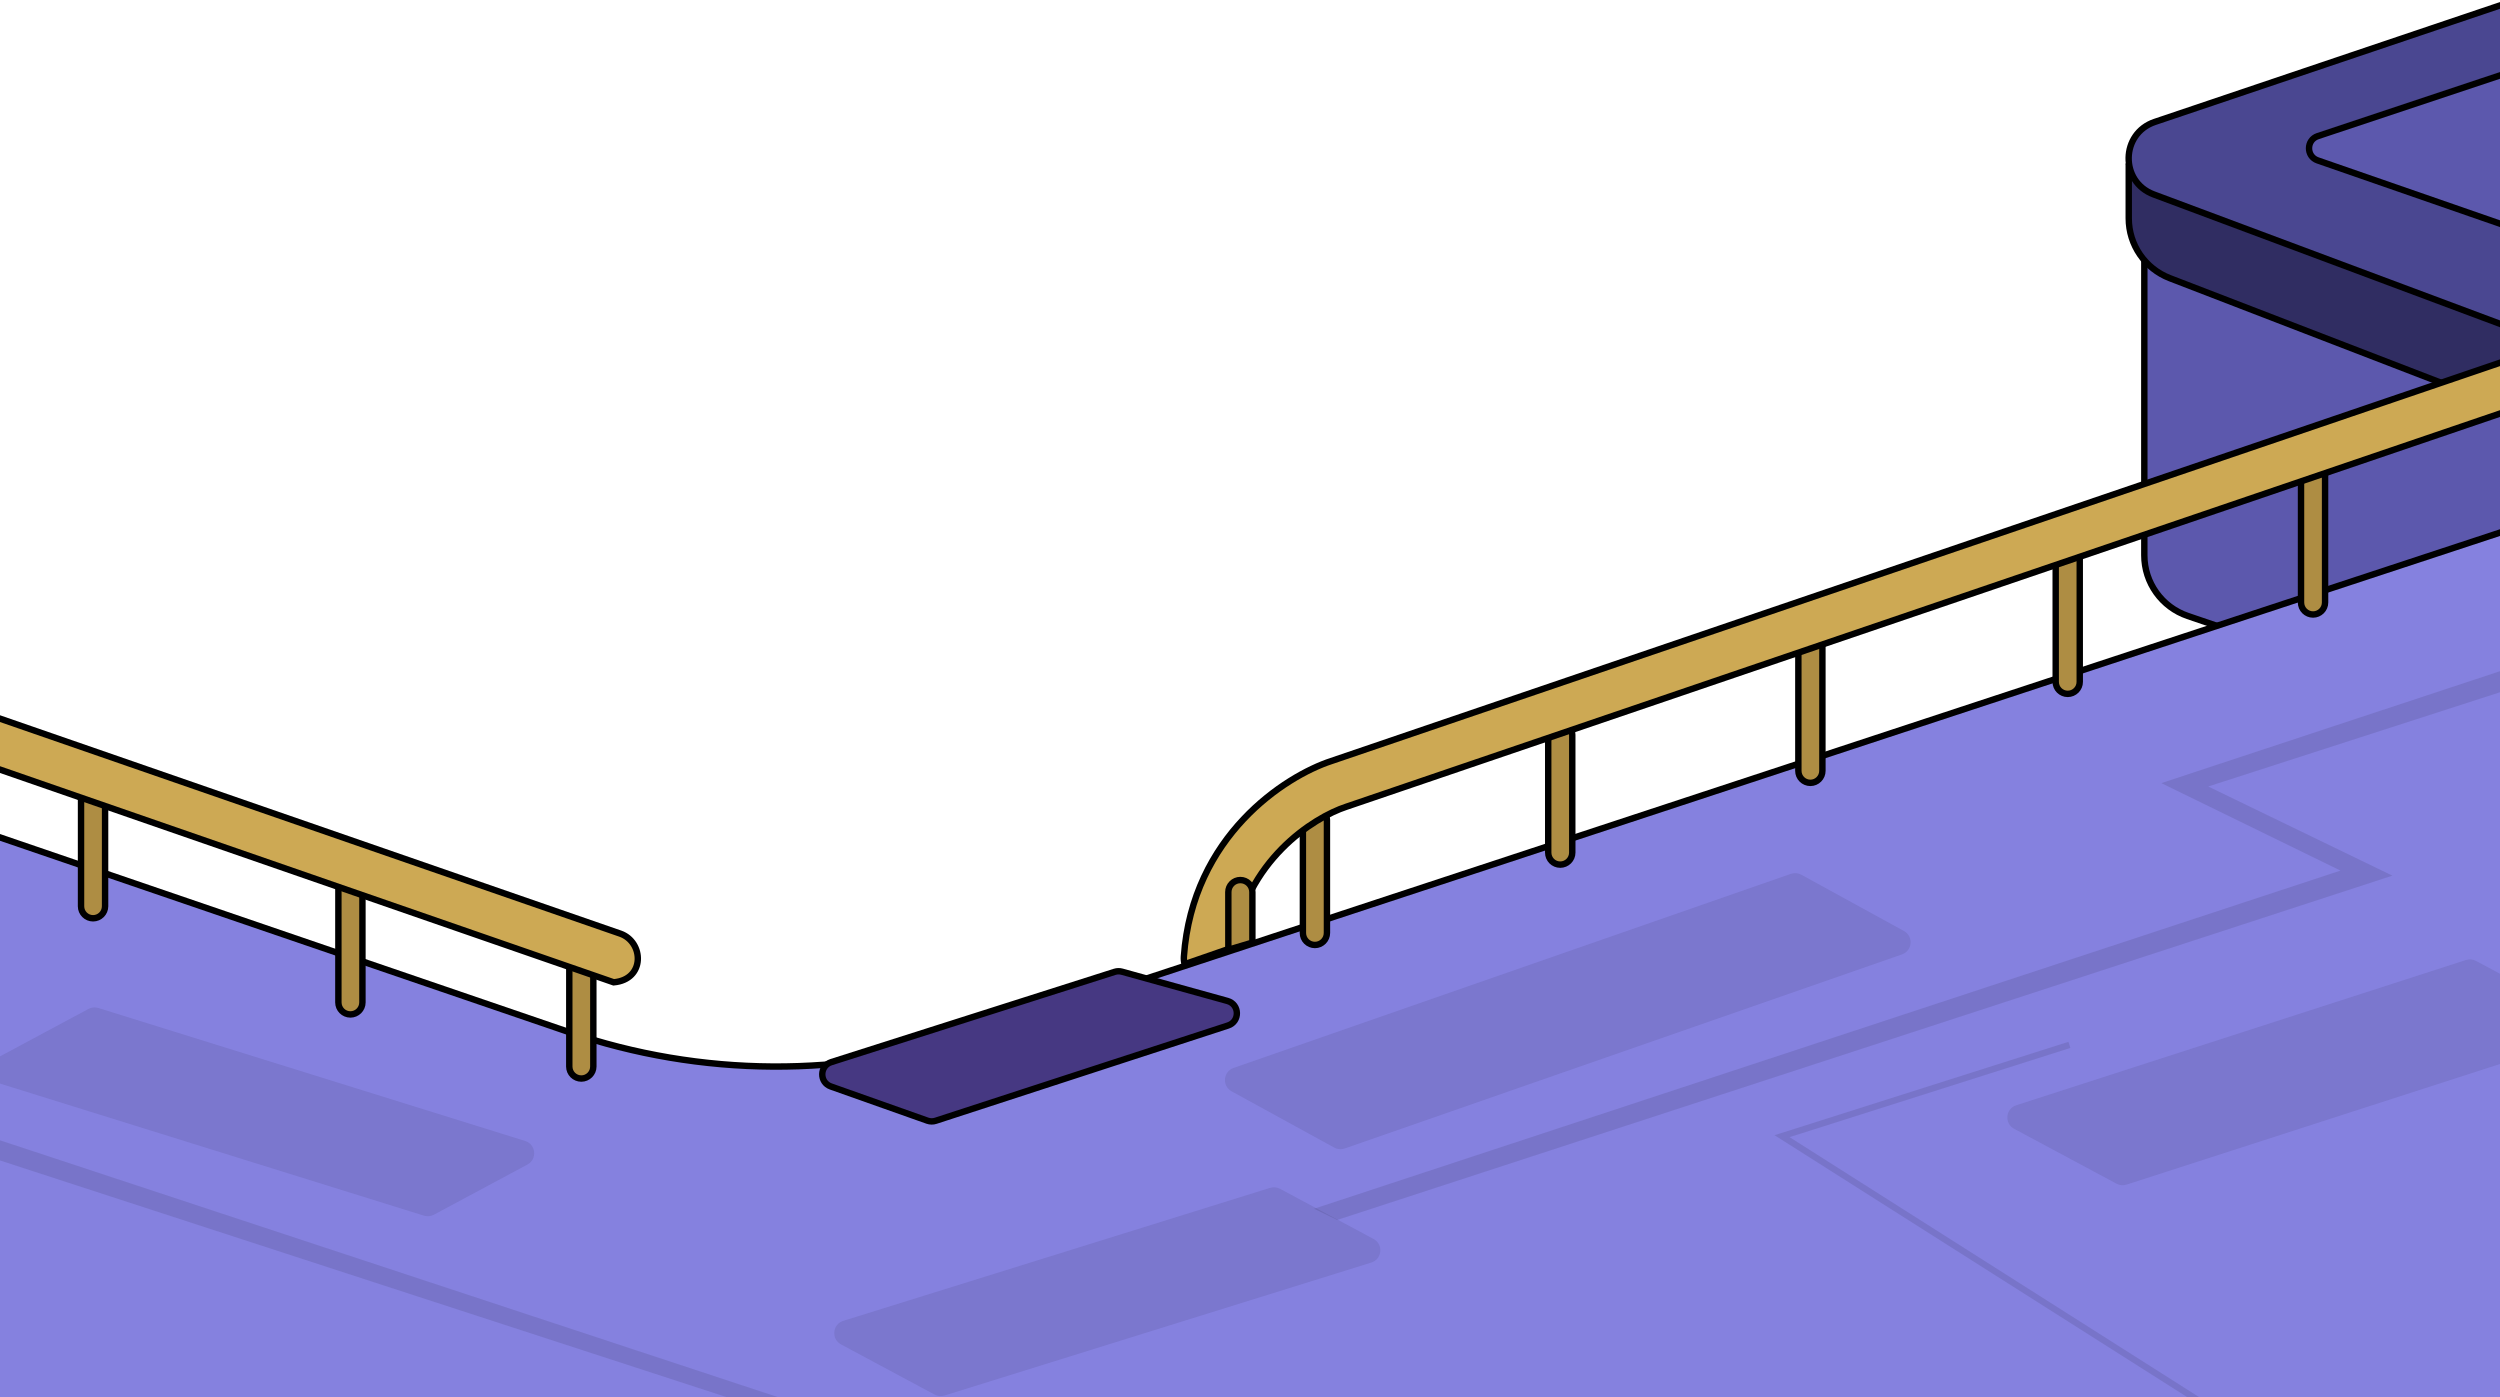 <svg width="390" height="218" viewBox="0 0 390 218" fill="none" xmlns="http://www.w3.org/2000/svg">
<g clip-path="url(#clip0_33375_3140)">
<path d="M334.514 86.624L334.514 37.767L406.999 37.766L406.999 118.488L341.287 96.09C337.237 94.709 334.514 90.904 334.514 86.624Z" fill="#5C58AD" stroke="black"/>
<path d="M332.084 34.062L332.084 25.864L406.811 -1L406.812 69.742L338.486 43.392C334.628 41.904 332.084 38.196 332.084 34.062Z" fill="#302D62" stroke="black"/>
<path d="M407.313 56.988L335.969 30.326C330.68 28.35 330.801 20.827 336.151 19.021L407.313 -5L407.313 56.988Z" fill="#4A4791" stroke="black"/>
<path d="M407.016 40.806L361.552 25.021C359.749 24.395 359.764 21.839 361.576 21.235L407.016 6.089L407.016 40.806Z" fill="#5C58AD" stroke="black"/>
<path d="M-106 94.368V287.736H407V77.484L152.406 161.361C131.712 168.179 109.358 168.051 88.743 160.998L-106 94.368Z" fill="#8581DF" stroke="black"/>
<path fill-rule="evenodd" clip-rule="evenodd" d="M205.127 126.031C204.091 126.031 203.251 126.871 203.251 127.907L203.251 145.541C203.251 146.577 204.091 147.417 205.127 147.417C206.163 147.417 207.003 146.577 207.003 145.541L207.003 127.907C207.003 126.871 206.163 126.031 205.127 126.031Z" fill="#AE8D43" stroke="black" stroke-linecap="round"/>
<path fill-rule="evenodd" clip-rule="evenodd" d="M243.398 112.748C242.361 112.748 241.522 113.587 241.522 114.624V133.008C241.522 134.045 242.361 134.884 243.398 134.884C244.434 134.884 245.274 134.045 245.274 133.008V114.624C245.274 113.587 244.434 112.748 243.398 112.748Z" fill="#AE8D43" stroke="black" stroke-linecap="round"/>
<path fill-rule="evenodd" clip-rule="evenodd" d="M282.419 98.865C281.383 98.865 280.543 99.705 280.543 100.741V120.251C280.543 121.287 281.383 122.127 282.419 122.127C283.455 122.127 284.295 121.287 284.295 120.251V100.741C284.295 99.705 283.455 98.865 282.419 98.865Z" fill="#AE8D43" stroke="black" stroke-linecap="round"/>
<path fill-rule="evenodd" clip-rule="evenodd" d="M322.565 84.608C321.529 84.608 320.689 85.448 320.689 86.484V106.37C320.689 107.406 321.529 108.246 322.565 108.246C323.601 108.246 324.441 107.406 324.441 106.37V86.484C324.441 85.448 323.601 84.608 322.565 84.608Z" fill="#AE8D43" stroke="black" stroke-linecap="round"/>
<path fill-rule="evenodd" clip-rule="evenodd" d="M360.835 71.852C359.799 71.852 358.959 72.692 358.959 73.728V93.988C358.959 95.025 359.799 95.864 360.835 95.864C361.871 95.864 362.711 95.025 362.711 93.988V73.728C362.711 72.692 361.871 71.852 360.835 71.852Z" fill="#AE8D43" stroke="black" stroke-linecap="round"/>
<path d="M396.279 58.41C395.611 56.448 393.479 55.4 391.517 56.069L207.69 118.72C200.473 121.088 186.032 130.394 184.688 149.214C184.658 149.63 184.698 150.036 184.797 150.419L192.378 147.792C194.245 134.318 204.867 127.537 210.044 125.845L210.067 125.838L393.938 63.172C395.899 62.503 396.948 60.371 396.279 58.41Z" fill="#CDA954" stroke="black" stroke-linecap="round"/>
<path d="M193.496 137.287C192.459 137.287 191.62 138.127 191.62 139.163L191.62 148.167L195.372 147.042L195.372 139.163C195.372 138.127 194.532 137.287 193.496 137.287Z" fill="#AE8D43" stroke="black" stroke-linecap="round"/>
<path fill-rule="evenodd" clip-rule="evenodd" d="M14.517 121.867C13.481 121.867 12.641 122.707 12.641 123.743L12.641 141.378C12.641 142.414 13.481 143.254 14.517 143.254C15.553 143.254 16.393 142.414 16.393 141.378L16.393 123.743C16.393 122.707 15.553 121.867 14.517 121.867Z" fill="#AE8D43" stroke="black" stroke-linecap="round"/>
<path fill-rule="evenodd" clip-rule="evenodd" d="M54.663 136.867C53.627 136.867 52.787 137.707 52.787 138.743L52.787 156.378C52.787 157.414 53.627 158.254 54.663 158.254C55.699 158.254 56.539 157.414 56.539 156.378L56.539 138.743C56.539 137.707 55.699 136.867 54.663 136.867Z" fill="#AE8D43" stroke="black" stroke-linecap="round"/>
<path fill-rule="evenodd" clip-rule="evenodd" d="M90.684 146.867C89.648 146.867 88.808 147.707 88.808 148.743L88.808 166.378C88.808 167.414 89.648 168.254 90.684 168.254C91.72 168.254 92.56 167.414 92.56 166.378L92.56 148.743C92.56 147.707 91.72 146.867 90.684 146.867Z" fill="#AE8D43" stroke="black" stroke-linecap="round"/>
<path d="M-100.071 81.368C-100.763 83.322 -99.74 85.466 -97.787 86.157L95.737 153.242C100.702 152.799 100.441 146.947 96.782 145.652L-95.282 79.083C-97.236 78.392 -99.38 79.415 -100.071 81.368Z" fill="#CDA954" stroke="black" stroke-linecap="round"/>
<g filter="url(#filter0_d_33375_3140)">
<path d="M175.031 147.585C174.657 147.481 174.26 147.489 173.89 147.607L129.667 161.695C127.84 162.277 127.799 164.846 129.606 165.486L144.681 170.826C145.096 170.973 145.549 170.979 145.968 170.842L191.571 155.978C193.455 155.364 193.395 152.679 191.486 152.149L175.031 147.585Z" fill="#463882"/>
<path d="M175.031 147.585C174.657 147.481 174.26 147.489 173.89 147.607L129.667 161.695C127.84 162.277 127.799 164.846 129.606 165.486L144.681 170.826C145.096 170.973 145.549 170.979 145.968 170.842L191.571 155.978C193.455 155.364 193.395 152.679 191.486 152.149L175.031 147.585Z" stroke="black"/>
</g>
<path d="M337.166 122.167L407 99.09V102.501L344.48 122.692L373.212 136.601L208.599 190.313L204.998 188.562L365.115 135.813L337.166 122.167Z" fill="black" fill-opacity="0.1"/>
<path d="M-36.166 143.077L-106 120V123.412L-43.48 143.602L-72.212 157.511L113.5 218H121.5L-64.115 156.723L-36.166 143.077Z" fill="black" fill-opacity="0.1"/>
<path opacity="0.1" d="M322.827 163L278 177.243L343 218.5" stroke="black"/>
<path d="M386.25 149.903C385.771 149.646 385.207 149.595 384.69 149.763L314.535 172.423C312.857 172.965 312.65 175.256 314.204 176.089L330.181 184.656C330.66 184.913 331.224 184.964 331.741 184.797L401.896 162.136C403.574 161.594 403.781 159.304 402.227 158.47L386.25 149.903Z" fill="black" fill-opacity="0.08"/>
<path d="M199.677 185.455C199.204 185.201 198.649 185.149 198.137 185.308L131.553 206.054C129.86 206.581 129.64 208.888 131.203 209.726L145.801 217.554C146.274 217.807 146.829 217.86 147.341 217.7L213.925 196.955C215.618 196.427 215.838 194.121 214.275 193.283L199.677 185.455Z" fill="black" fill-opacity="0.08"/>
<path d="M13.8 157.396C14.273 157.143 14.828 157.09 15.341 157.25L81.924 177.995C83.618 178.523 83.838 180.829 82.275 181.667L67.677 189.495C67.204 189.749 66.649 189.801 66.137 189.642L-0.447 168.896C-2.14 168.369 -2.36 166.062 -0.797 165.224L13.8 157.396Z" fill="black" fill-opacity="0.08"/>
<path d="M280.997 136.457C280.5 136.185 279.912 136.136 279.377 136.322L192.436 166.602C190.8 167.172 190.613 169.411 192.133 170.245L208.149 179.028C208.645 179.3 209.234 179.349 209.768 179.163L296.709 148.883C298.346 148.313 298.532 146.073 297.013 145.24L280.997 136.457Z" fill="black" fill-opacity="0.08"/>
</g>
<defs>
<filter id="filter0_d_33375_3140" x="127.774" y="147.012" width="65.678" height="28.428" filterUnits="userSpaceOnUse" color-interpolation-filters="sRGB">
<feFlood flood-opacity="0" result="BackgroundImageFix"/>
<feColorMatrix in="SourceAlpha" type="matrix" values="0 0 0 0 0 0 0 0 0 0 0 0 0 0 0 0 0 0 127 0" result="hardAlpha"/>
<feOffset dy="4"/>
<feComposite in2="hardAlpha" operator="out"/>
<feColorMatrix type="matrix" values="0 0 0 0 0.116 0 0 0 0 0.126 0 0 0 0 0.365 0 0 0 1 0"/>
<feBlend mode="normal" in2="BackgroundImageFix" result="effect1_dropShadow_33375_3140"/>
<feBlend mode="normal" in="SourceGraphic" in2="effect1_dropShadow_33375_3140" result="shape"/>
</filter>
<clipPath id="clip0_33375_3140">
<rect width="390" height="218" fill="white"/>
</clipPath>
</defs>
</svg>
